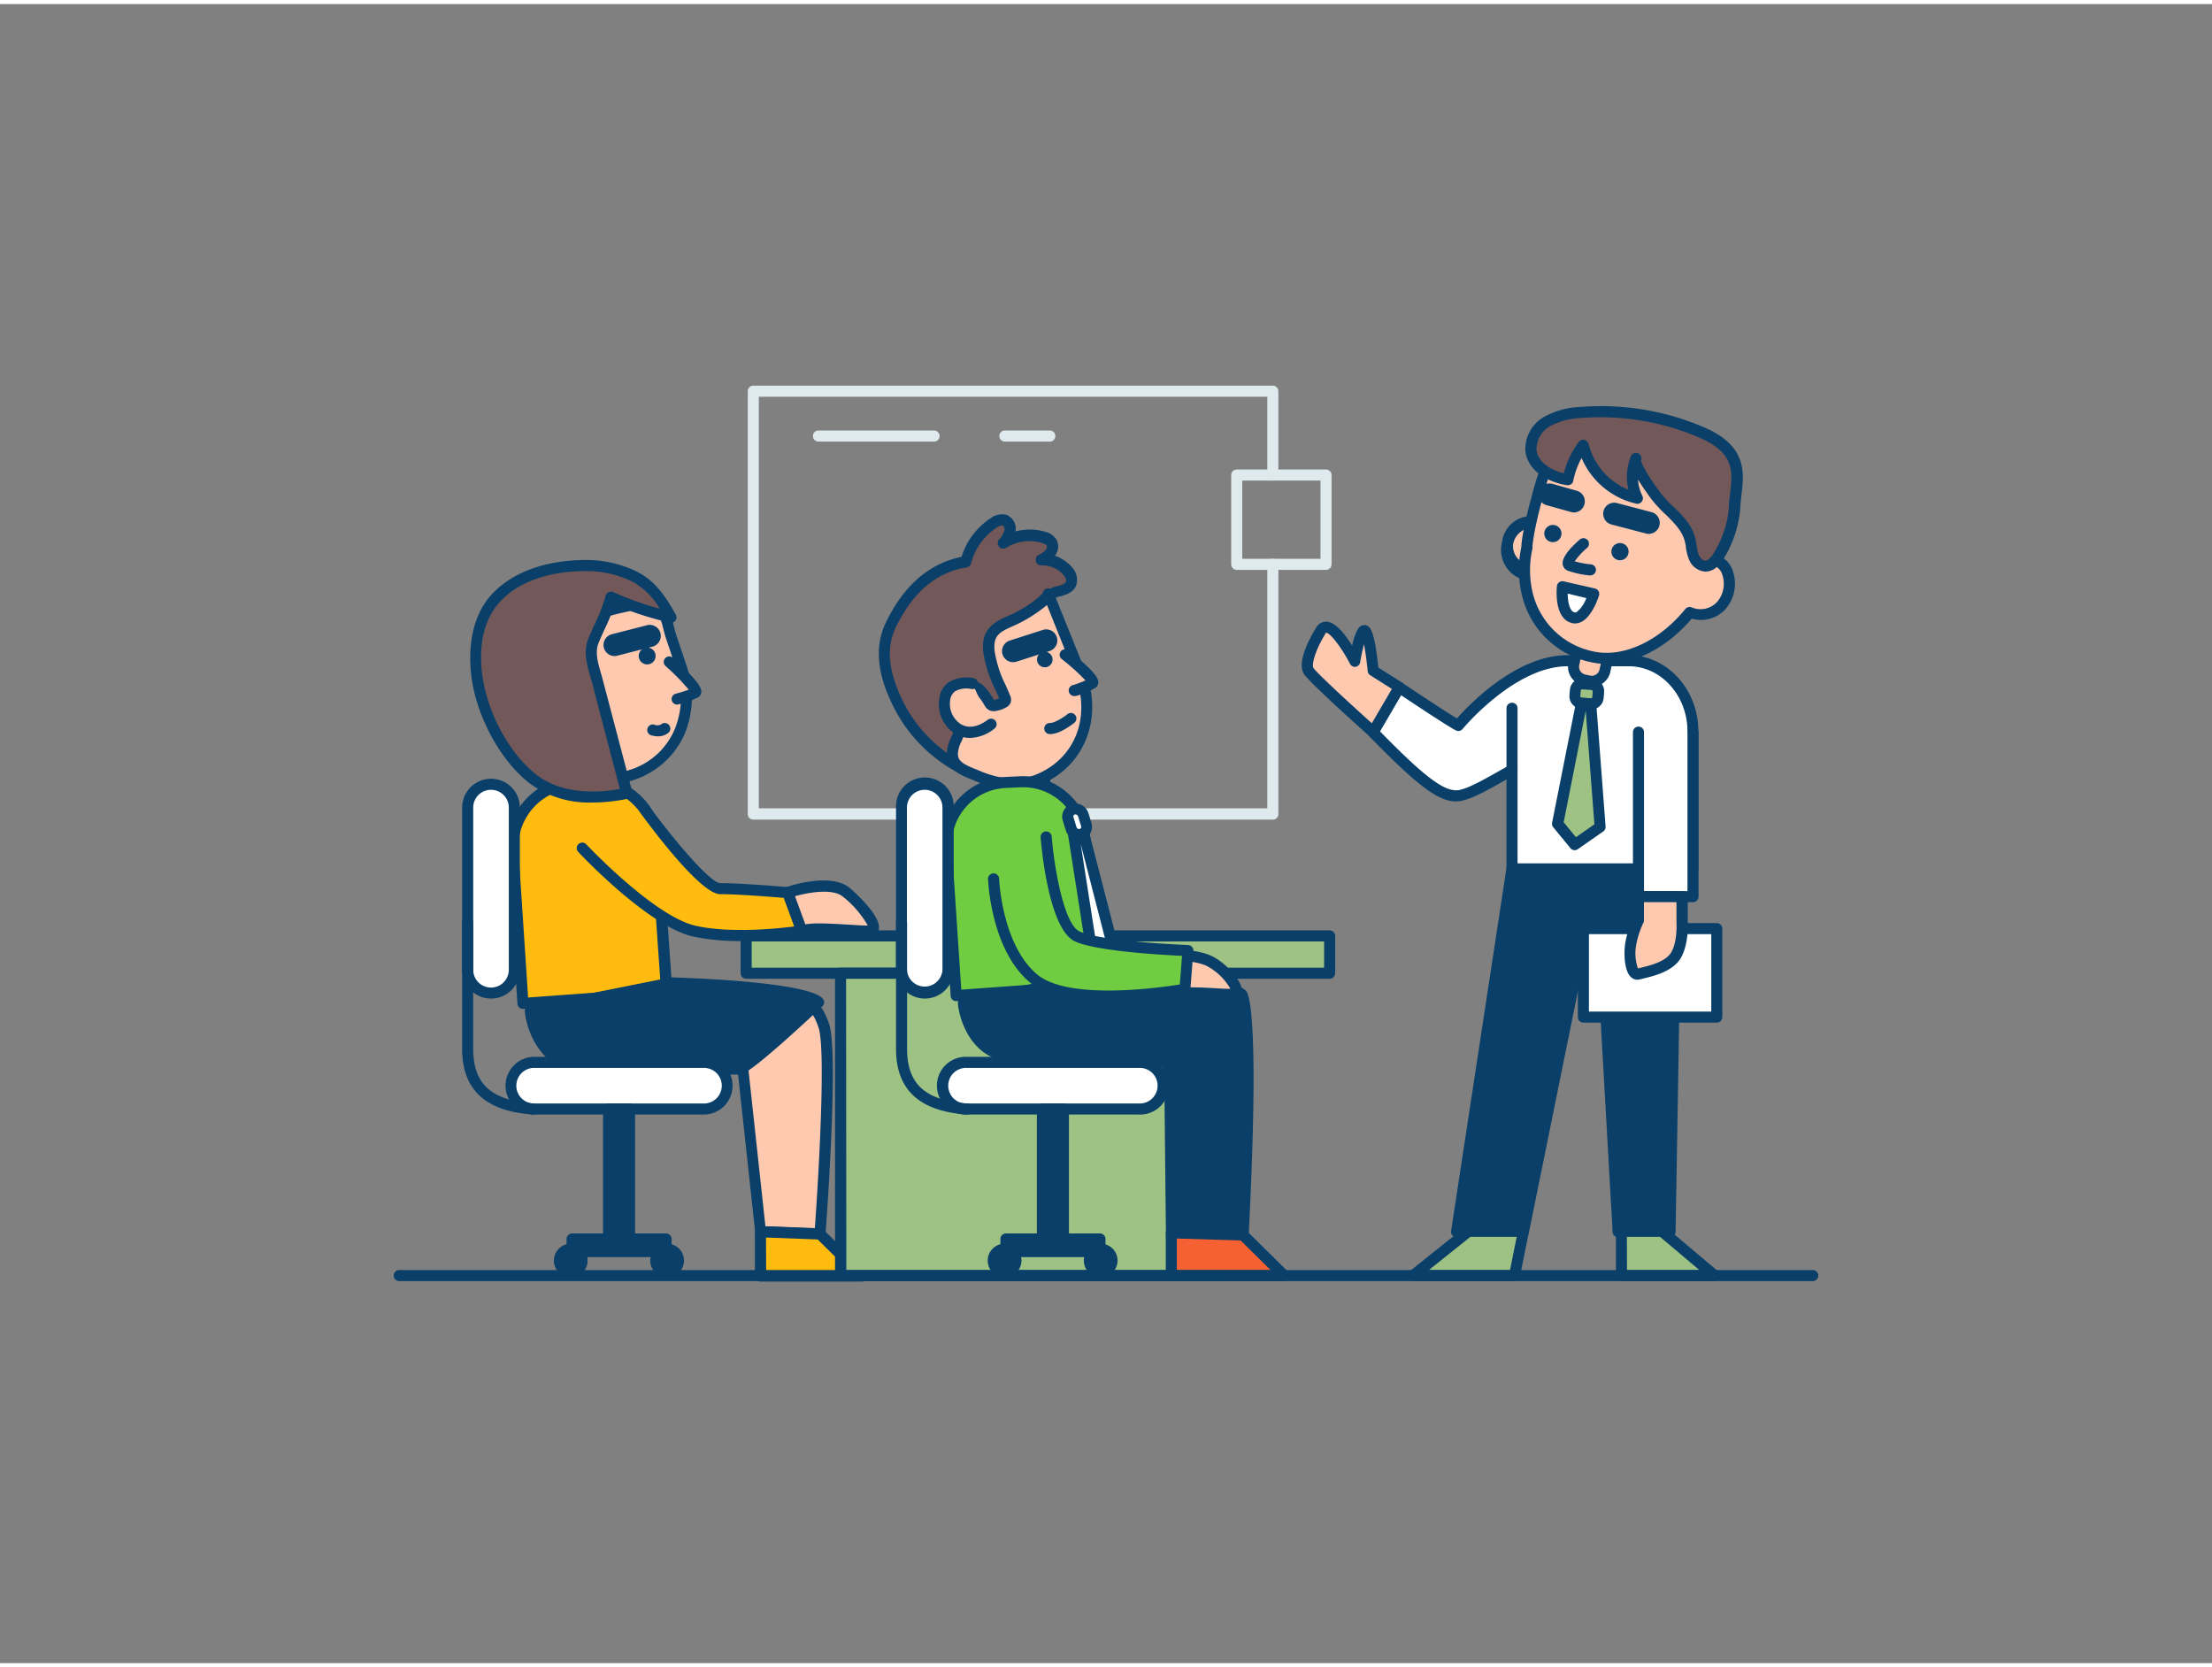 <svg xmlns="http://www.w3.org/2000/svg" viewBox="0 0 400 300" width="406" height="306" class="illustration styles_illustrationTablet__1DWOa"><rect x="0" y="0" width="400" height="300" fill="#808080" stroke="none"/><g id="_578_team_meeting_outline" data-name="#578_team_meeting_outline"><path d="M230.17,147.47H136.22a1,1,0,0,1-1-1V70a1,1,0,0,1,1-1h93.95a1,1,0,0,1,1,1V85.16a1,1,0,0,1-2,0V71H137.22v74.43h91.95V101.31a1,1,0,0,1,2,0v45.16A1,1,0,0,1,230.17,147.47Z" fill="#dfeaef"></path><path d="M145.05,180.7s2.2-1.11,3.93,4.09-.7,37.57-.7,37.57l-10.77-.4-3.75-34.65Z" fill="#ffc9b0"></path><path d="M148.28,223.36h0l-10.77-.4a1,1,0,0,1-.95-.9l-3.76-34.64a1,1,0,0,1,.49-1l11.29-6.62.06,0a2.52,2.52,0,0,1,2,0c1.34.56,2.45,2.13,3.3,4.66,1.77,5.33-.56,36.64-.66,38A1,1,0,0,1,148.28,223.36ZM138.41,221l8.94.34c.7-9.6,2-32.26.68-36.23-.82-2.47-1.67-3.19-2.1-3.41a.77.77,0,0,0-.45-.09l-10.66,6.25Z" fill="#093f68"></path><path d="M104.87,137.82h6.2a0,0,0,0,1,0,0v3.89a2.73,2.73,0,0,1-2.73,2.73h-.74a2.73,2.73,0,0,1-2.73-2.73v-3.89A0,0,0,0,1,104.87,137.82Z" transform="translate(9.53 -6.8) rotate(3.78)" fill="#ffc9b0"></path><path d="M108.3,145.46h-.24l-.74,0a3.75,3.75,0,0,1-3.48-4l.26-3.89a1,1,0,0,1,.34-.68,1,1,0,0,1,.72-.25l6.19.41a1,1,0,0,1,.68.34,1,1,0,0,1,.25.72L112,142A3.73,3.73,0,0,1,108.3,145.46Zm-.11-2a1.71,1.71,0,0,0,1.84-1.61l.19-2.89-4.19-.28-.19,2.89a1.73,1.73,0,0,0,1.61,1.84Z" fill="#093f68"></path><path d="M114.2,139.41c-3.73,1.25-7.8.34-11.22-1.38-1.78-.9-4.51-1.8-4.5-4.16a6.08,6.08,0,0,1,.9-2.87,21.69,21.69,0,0,0,2.66-6.61c.44-2.88-1-5.66-.12-8.59,1.48-5,8.14-6.26,12.52-7.19a9.31,9.31,0,0,1,3.27-.3c2.8.43,2.89,3.7,3.63,5.92l1.86,5.54C126,128,122.59,136.6,114.2,139.41Z" fill="#ffc9b0"></path><path d="M110.53,141a17.85,17.85,0,0,1-8-2.06l-.76-.36c-1.81-.86-4.3-2-4.29-4.69a7,7,0,0,1,1-3.35,20.93,20.93,0,0,0,2.55-6.29,12.1,12.1,0,0,0-.16-3.53,11.69,11.69,0,0,1,.07-5.19c1.6-5.4,8.38-6.84,12.86-7.79l.41-.09a9.87,9.87,0,0,1,3.64-.3c2.86.44,3.53,3.16,4,5.15.12.5.24,1,.39,1.43l1.85,5.54A17.48,17.48,0,0,1,123.8,132a15.23,15.23,0,0,1-9.28,8.33h0A12.53,12.53,0,0,1,110.53,141Zm6.4-31.72a11.38,11.38,0,0,0-2.28.32l-.41.09c-4.26.91-10.1,2.15-11.37,6.41a10.24,10.24,0,0,0,0,4.34,14.1,14.1,0,0,1,.16,4.12,22.55,22.55,0,0,1-2.78,6.94,5.4,5.4,0,0,0-.77,2.39c0,1.3,1.3,2,3.14,2.88l.81.39c3.71,1.87,7.42,2.34,10.45,1.32h0a13,13,0,0,0,8.08-7.23,15.49,15.49,0,0,0,.29-11.14l-1.86-5.54c-.16-.5-.3-1-.44-1.59-.52-2.13-1-3.44-2.39-3.66A4.44,4.44,0,0,0,116.93,109.26Z" fill="#093f68"></path><path d="M121,118.93s5.62,5,4.75,5.57a16.43,16.43,0,0,1-3.28,1.17" fill="#ffc9b0"></path><path d="M122.48,126.67a1,1,0,0,1-1-.76,1,1,0,0,1,.72-1.21c.63-.16,1.63-.46,2.34-.73a38.9,38.9,0,0,0-4.22-4.3,1,1,0,0,1,1.33-1.49c5.29,4.73,5.2,5.83,5.17,6.24a1.17,1.17,0,0,1-.55.92,16.09,16.09,0,0,1-3.58,1.29A.67.67,0,0,1,122.48,126.67Zm2.39-2.22h0Z" fill="#093f68"></path><path d="M103.07,120.75s-4.5-1.31-5.38,2.61,2.88,8.82,8.38,5.18" fill="#ffc9b0"></path><path d="M102.34,130.81a5.31,5.31,0,0,1-3.08-.95,6.55,6.55,0,0,1-2.54-6.72,4.29,4.29,0,0,1,2-2.93,6.52,6.52,0,0,1,4.62-.42,1,1,0,0,1-.56,1.92h0a4.55,4.55,0,0,0-3.05.22,2.38,2.38,0,0,0-1.07,1.65,4.57,4.57,0,0,0,1.72,4.63c1.38.95,3.2.77,5.13-.5a1,1,0,0,1,1.1,1.67A7.86,7.86,0,0,1,102.34,130.81Z" fill="#093f68"></path><path d="M111.11,117.89a2,2,0,0,1-.5-3.93l6.31-1.62a2,2,0,1,1,1,3.87l-6.31,1.62A1.75,1.75,0,0,1,111.11,117.89Z" fill="#093f68"></path><circle cx="117.03" cy="117.88" r="1.53" fill="#093f68"></circle><path d="M120.23,131a2.24,2.24,0,0,1-2.22.28" fill="#ffc9b0"></path><path d="M118.94,132.41a4.13,4.13,0,0,1-1.22-.2,1,1,0,0,1,.59-1.91,1.36,1.36,0,0,0,1.25-.06,1,1,0,0,1,1.39.09,1,1,0,0,1,0,1.36A2.87,2.87,0,0,1,118.94,132.41Z" fill="#093f68"></path><path d="M120.57,178.79l-26,1.91L92.74,153a11.61,11.61,0,0,1,11-12.15l2.77-.13a11.6,11.6,0,0,1,12.15,11Z" fill="#ffbc0e"></path><path d="M94.57,181.7a1,1,0,0,1-.66-.25,1,1,0,0,1-.34-.69L91.74,153a12.58,12.58,0,0,1,12-13.21l2.77-.14a12.62,12.62,0,0,1,13.2,12l1.89,27.08a1,1,0,0,1-.92,1.06l-26,1.9Zm12.53-40h-.52l-2.77.13a10.6,10.6,0,0,0-10.07,11.1l1.76,26.71,24-1.75-1.83-26.1A10.62,10.62,0,0,0,107.1,141.67Z" fill="#093f68"></path><path d="M95.89,182.1s1,9.09,8.43,9.88c6,.64,23.12.62,29.45.59,1.35,0,14.26-12.08,14.26-12.08-2.36-2.76-26.57-3.5-26.57-3.5Z" fill="#093f68"></path><path d="M128.82,193.58c-8,0-19.75-.09-24.61-.61-6.55-.69-8.95-7.34-9.31-10.76a1,1,0,0,1,.8-1.09L121.26,176l.23,0c5.78.18,24.84,1,27.3,3.85a1,1,0,0,1-.08,1.38c-13.19,12.34-14.5,12.35-14.93,12.35ZM97,182.89c.44,2.18,2.06,7.53,7.39,8.1,5.89.62,22.31.61,29.23.58,1.2-.53,7.21-5.78,12.76-10.94-3.32-1.28-14.54-2.31-24.87-2.63Z" fill="#093f68"></path><polygon points="137.51 221.96 137.51 229.96 155.97 229.96 148.28 222.36 137.51 221.96" fill="#ffbc0e"></polygon><path d="M156,231H137.51a1,1,0,0,1-1-1v-8a1,1,0,0,1,.31-.72,1,1,0,0,1,.73-.28l10.77.41a1,1,0,0,1,.66.28l7.69,7.59A1,1,0,0,1,156,231Zm-17.46-2h15l-5.68-5.61-9.34-.35Z" fill="#093f68"></path><path d="M116,144.83s11,15.16,14.27,15.13,12.21.72,12.21.72l2.55,6.93s-11.68,1.84-19.54,0-20.18-15-20.18-15" fill="#ffbc0e"></path><path d="M134.06,169.43a40.43,40.43,0,0,1-8.82-.84c-8.06-1.89-20.17-14.74-20.68-15.28a1,1,0,0,1,1.46-1.37c.12.13,12.2,12.95,19.68,14.7,6.12,1.43,14.78.55,17.94.15l-1.9-5.17c-2.08-.17-8.75-.7-11.48-.66h0c-3.56,0-12.43-11.89-15.07-15.54a1,1,0,0,1,1.63-1.17c5.11,7.08,11.7,14.71,13.43,14.71h.26c3.48,0,11.7.69,12.06.72a1,1,0,0,1,.85.66l2.55,6.93a1,1,0,0,1-.08.85,1,1,0,0,1-.71.48A79.55,79.55,0,0,1,134.06,169.43Z" fill="#093f68"></path><path d="M105.27,101.53c-5.63.13-11.69,1.63-15.63,5.91-4.16,4.52-4.22,11.89-2.7,17.54,1.48,5.5,4.83,11.5,9.34,15.07s11.24,3.9,17,2.65L108,122.54c-.65-2.45-1.71-5-.77-7.36,1.09-2.69,2.47-5.08,3.19-7.94a59.69,59.69,0,0,0,10.88,3.64c-1.77-3.13-3.5-5.86-6.79-7.46A20.14,20.14,0,0,0,105.27,101.53Z" fill="#725858"></path><path d="M107.12,144.38a18.17,18.17,0,0,1-11.46-3.55c-4.3-3.4-8-9.38-9.69-15.58-1.54-5.73-1.58-13.59,2.94-18.49s11.4-6.12,16.34-6.23a21.07,21.07,0,0,1,9.72,2c3.54,1.72,5.37,4.58,7.23,7.87a1,1,0,0,1-.06,1.09,1,1,0,0,1-1,.37,60.54,60.54,0,0,1-10-3.23,37.46,37.46,0,0,1-1.79,4.38c-.38.84-.77,1.68-1.12,2.55-.66,1.64-.12,3.51.45,5.48.12.42.24.84.35,1.26l5.3,20.15a1,1,0,0,1-.11.78,1,1,0,0,1-.64.45A31,31,0,0,1,107.12,144.38Zm-1.83-41.85c-4.55.1-10.83,1.15-14.91,5.59s-3.88,11.4-2.48,16.6c1.57,5.82,5,11.39,9,14.55,4.71,3.73,11.18,3.38,15.19,2.65l-5-19.13c-.11-.4-.22-.8-.34-1.2-.61-2.11-1.3-4.51-.38-6.79.36-.9.76-1.77,1.15-2.63a29.5,29.5,0,0,0,2-5.17,1,1,0,0,1,1.37-.67,59.55,59.55,0,0,0,8.4,3,12.55,12.55,0,0,0-5.15-5,19,19,0,0,0-8.81-1.79Zm0-1h0Z" fill="#093f68"></path><rect x="134.93" y="168.5" width="105.51" height="6.75" transform="translate(375.38 343.74) rotate(-180)" fill="#9EC184"></rect><path d="M240.44,176.25H134.93a1,1,0,0,1-1-1V168.5a1,1,0,0,1,1-1H240.44a1,1,0,0,1,1,1v6.75A1,1,0,0,1,240.44,176.25Zm-104.51-2H239.44V169.5H135.93Z" fill="#093f68"></path><rect x="152.04" y="175.25" width="69.61" height="54.67" transform="translate(373.69 405.17) rotate(-180)" fill="#9EC184"></rect><path d="M221.65,230.92H152a1,1,0,0,1-1-1V175.25a1,1,0,0,1,1-1h69.61a1,1,0,0,1,1,1v54.67A1,1,0,0,1,221.65,230.92Zm-68.61-2h67.61V176.25H153Z" fill="#093f68"></path><path d="M182.86,137.86h6a0,0,0,0,1,0,0v3.76a2.64,2.64,0,0,1-2.64,2.64h-.72a2.64,2.64,0,0,1-2.64-2.64v-3.76a0,0,0,0,1,0,0Z" transform="matrix(1, 0.07, -0.07, 1, 9.69, -11.93)" fill="#ffc9b0"></path><path d="M186.18,145.29h-.25l-.71-.05a3.63,3.63,0,0,1-3.39-3.87l.25-3.75a1,1,0,0,1,.34-.69,1,1,0,0,1,.72-.24l6,.39a1,1,0,0,1,.93,1.06l-.25,3.76a3.65,3.65,0,0,1-3.62,3.4ZM184,138.74l-.18,2.75a1.62,1.62,0,0,0,.4,1.19,1.57,1.57,0,0,0,1.12.55l.71.05h0a1.57,1.57,0,0,0,1.18-.4,1.64,1.64,0,0,0,.56-1.12L188,139Z" fill="#093f68"></path><path d="M190,107.06a2.74,2.74,0,0,1,1.37-.79c.93-.26,2-.52,2.41-1.4a2.39,2.39,0,0,0-.66-2.38,6,6,0,0,0-4.73-2,5.26,5.26,0,0,0,1.59-1.16,1.78,1.78,0,0,0,.32-1.86,2.3,2.3,0,0,0-1.45-1,8.88,8.88,0,0,0-7.31,1,5.24,5.24,0,0,0,1.15-2.12,1.78,1.78,0,0,0-.95-2,2.38,2.38,0,0,0-2,.5,12,12,0,0,0-5,7c-6.57,1.07-10.75,5.65-13.53,11.34-2.5,5.14-.71,10.59,1.81,15.36a26.65,26.65,0,0,0,10.44,10.34s9.64-2,12.58-9.37a51.44,51.44,0,0,0,2.76-12.64q.36-2.86.58-5.75C189.4,108.9,189.31,107.81,190,107.06Z" fill="#725858"></path><path d="M173.38,138.92a1,1,0,0,1-.45-.11A27.3,27.3,0,0,1,162.06,128c-2.18-4.11-4.74-10.28-1.83-16.25,3.24-6.66,7.83-10.62,13.64-11.79a13,13,0,0,1,5.28-7,3.43,3.43,0,0,1,2.87-.6,2.74,2.74,0,0,1,1.62,3,9.84,9.84,0,0,1,5.46.09,3.27,3.27,0,0,1,2,1.49,2.69,2.69,0,0,1-.34,2.81,6.83,6.83,0,0,1,3,2,3.29,3.29,0,0,1,.82,3.44c-.55,1.27-1.91,1.65-2.9,1.93l-.15,0a1.76,1.76,0,0,0-.88.47h0a3.35,3.35,0,0,0-.37,1.78c0,.24,0,.49,0,.75-.16,2-.36,4-.59,5.8a52.45,52.45,0,0,1-2.83,12.88c-3.09,7.73-12.88,9.89-13.29,10Zm7.85-44.66a1.93,1.93,0,0,0-1,.41,11,11,0,0,0-4.62,6.45,1,1,0,0,1-.81.74c-5.5.9-9.69,4.44-12.79,10.8-1.91,3.93-1.34,8.52,1.8,14.45a25.77,25.77,0,0,0,9.69,9.75c1.69-.45,9.11-2.71,11.51-8.69a50.23,50.23,0,0,0,2.7-12.38c.22-1.82.42-3.74.58-5.71,0-.24,0-.47,0-.69a4.65,4.65,0,0,1,.84-3h0a3.55,3.55,0,0,1,1.86-1.11l.15,0c.67-.19,1.43-.4,1.61-.8s-.14-.92-.5-1.32a5,5,0,0,0-3.92-1.66,1,1,0,0,1-.54-1.87,4.44,4.44,0,0,0,1.3-.92.83.83,0,0,0,.21-.77c-.06-.12-.26-.31-.85-.49a7.85,7.85,0,0,0-6.49.87,1,1,0,0,1-1.27-.17,1,1,0,0,1-.06-1.29,4.31,4.31,0,0,0,1-1.68c.07-.37-.08-.81-.3-.89Z" fill="#093f68"></path><path d="M187.69,140.26c-3.52,1.42-7.5.79-10.9-.68-1.77-.76-4.45-1.47-4.58-3.75a6,6,0,0,1,.69-2.82,39.27,39.27,0,0,0,2.35-8.06c.82-3.39,2.95.31,3.64,1.41a1.14,1.14,0,0,0,.4.44,1,1,0,0,0,.57,0,4.31,4.31,0,0,0,1.57-.54.79.79,0,0,0,.35-.35.77.77,0,0,0-.08-.53c-1.13-2.76-2.62-5.45-2.92-8.42-.46-4.66,3.12-4.69,6.29-6.63.42-.26,4.75-2.92,4.46-3.69l5.69,14.11C198.37,128.59,195.62,137.06,187.69,140.26Z" fill="#ffc9b0"></path><path d="M183.4,142.05a17.85,17.85,0,0,1-7-1.55l-.75-.31c-1.81-.72-4.28-1.7-4.43-4.3a6.82,6.82,0,0,1,.79-3.3,28.69,28.69,0,0,0,1.87-6.1c.13-.58.26-1.17.41-1.77.31-1.29.89-2,1.73-2.15,1.44-.22,2.57,1.39,3.61,3.07l.12.19v0a3.46,3.46,0,0,0,.93-.29c-.23-.53-.46-1.07-.7-1.6a22.56,22.56,0,0,1-2.19-6.86c-.42-4.23,2.21-5.42,4.53-6.46a20.21,20.21,0,0,0,2.23-1.12,19.12,19.12,0,0,0,4-2.92,1,1,0,0,1,1.93-.29l5.69,14.11c3.46,8.58,0,17.51-8.08,20.76h0A12.43,12.43,0,0,1,183.4,142.05Zm4.29-1.79h0Zm-11.3-15.6a2.74,2.74,0,0,0-.17.53c-.14.59-.27,1.17-.4,1.74a30.33,30.33,0,0,1-2,6.51,5,5,0,0,0-.6,2.33c.07,1.24,1.36,1.84,3.17,2.56l.8.33c3.68,1.59,7.28,1.82,10.14.67h0c7.13-2.88,10.06-10.52,7-18.16l-5-12.5a28.22,28.22,0,0,1-3.65,2.54,21.26,21.26,0,0,1-2.47,1.25c-2.35,1.06-3.64,1.64-3.36,4.44a20.58,20.58,0,0,0,2,6.25q.42.94.81,1.89a1.69,1.69,0,0,1,.1,1.24,1.61,1.61,0,0,1-.79.88,5.43,5.43,0,0,1-1.92.67,2,2,0,0,1-1.15-.13,2.09,2.09,0,0,1-.82-.81l-.12-.2A8.35,8.35,0,0,0,176.39,124.66Zm3.44,1.3Z" fill="#093f68"></path><circle cx="188.93" cy="118.52" r="1.41" fill="#093f68"></circle><path d="M192.62,117.71s5.71,4.51,4.9,5.1a15.56,15.56,0,0,1-3.1,1.31" fill="#ffc9b0"></path><path d="M194.42,125.12a1,1,0,0,1-.3-2,22.94,22.94,0,0,0,2.17-.82,38.68,38.68,0,0,0-4.29-3.86,1,1,0,0,1-.17-1.4,1,1,0,0,1,1.41-.17c5.39,4.27,5.37,5.35,5.36,5.75a1.21,1.21,0,0,1-.49,1,15.53,15.53,0,0,1-3.38,1.46A1.1,1.1,0,0,1,194.42,125.12Zm2.21-2.29h0Z" fill="#093f68"></path><path d="M175.87,122.91s-4.42-1-5,2.83,3.29,8.34,8.38,4.51" fill="#ffc9b0"></path><path d="M175.42,132.7a5.2,5.2,0,0,1-2.71-.75,6.36,6.36,0,0,1-2.86-6.37,4.23,4.23,0,0,1,1.78-3,6.37,6.37,0,0,1,4.46-.68,1,1,0,0,1,.75,1.2,1,1,0,0,1-1.19.75h0a4.34,4.34,0,0,0-2.9.39,2.27,2.27,0,0,0-.93,1.63,4.38,4.38,0,0,0,1.92,4.33c1.37.83,3.1.55,4.87-.78a1,1,0,0,1,1.21,1.6A7.38,7.38,0,0,1,175.42,132.7Z" fill="#093f68"></path><path d="M183.19,119a2,2,0,0,1-.61-3.9l6-1.93a2,2,0,0,1,1.23,3.81l-6,1.93A2.21,2.21,0,0,1,183.19,119Z" fill="#093f68"></path><path d="M193.65,129.16s-2.34,1.9-3.81,1.81" fill="#ffc9b0"></path><path d="M189.93,132h-.15a1,1,0,0,1,.11-2c.75,0,2.31-.92,3.13-1.59a1,1,0,0,1,1.41.15,1,1,0,0,1-.15,1.4C193.85,130.28,191.68,132,189.93,132Z" fill="#093f68"></path><path d="M198,177.46,172.9,179.3l-1.77-26.8a11.21,11.21,0,0,1,10.65-11.74l2.68-.13a11.21,11.21,0,0,1,11.74,10.65Z" fill="#70cc40"></path><path d="M172.9,180.3a1,1,0,0,1-.65-.25,1,1,0,0,1-.34-.69l-1.77-26.79a12.23,12.23,0,0,1,11.59-12.81l2.68-.13a12.22,12.22,0,0,1,12.79,11.6L199,177.39a1,1,0,0,1-.93,1.07L173,180.29ZM185,141.62h-.5l-2.68.13a10.22,10.22,0,0,0-9.7,10.69l1.71,25.78L197,176.54l-1.76-25.19A10.22,10.22,0,0,0,185,141.62Z" fill="#093f68"></path><polygon points="196.1 150.49 201.03 169.6 197.78 173.35 194.15 150.19 196.1 150.49" fill="#fff"></polygon><path d="M197.78,174.35a.86.86,0,0,1-.28,0,1,1,0,0,1-.71-.81l-3.63-23.15a1,1,0,0,1,.28-.86,1,1,0,0,1,.86-.29l1.95.3a1,1,0,0,1,.82.74L202,169.35a1,1,0,0,1-.21.9L198.53,174A1,1,0,0,1,197.78,174.35Zm-2.36-22.5,3,19.22,1.5-1.73Z" fill="#093f68"></path><path d="M195.49,150.13h0a1.41,1.41,0,0,0,.94-1.78l-.54-1.76a1.48,1.48,0,0,0-1.8-1h0a1.4,1.4,0,0,0-.94,1.78l.54,1.76A1.47,1.47,0,0,0,195.49,150.13Z" fill="#fff"></path><path d="M195.11,151.19a2.51,2.51,0,0,1-2.38-1.76l-.54-1.76a2.41,2.41,0,0,1,.18-1.88,2.37,2.37,0,0,1,1.45-1.16,2.5,2.5,0,0,1,3,1.67l.54,1.76a2.43,2.43,0,0,1-.18,1.87,2.4,2.4,0,0,1-1.45,1.16h0A2.14,2.14,0,0,1,195.11,151.19Zm.38-1.06h0Zm-1-3.59h-.12a.41.41,0,0,0-.24.19.44.44,0,0,0,0,.34l.54,1.76a.49.49,0,0,0,.57.33.4.4,0,0,0,.25-.19.42.42,0,0,0,0-.33l-.54-1.77A.5.5,0,0,0,194.49,146.54Z" fill="#093f68"></path><path d="M174.18,180.66s.92,8.78,8.14,9.54c5.84.62,20.64.6,26.76.57a2.43,2.43,0,0,1,2.45,2.31l.31,29.7,12.93-.2s2.08-40.82-.21-43.48-25.67-3.38-25.67-3.38Z" fill="#093f68"></path><path d="M211.84,223.78a1,1,0,0,1-.7-.28,1,1,0,0,1-.3-.71l-.31-29.7a1.43,1.43,0,0,0-1.44-1.32h0c-7.65,0-21.31,0-26.87-.57-6.35-.67-8.69-7.12-9-10.44a1,1,0,0,1,.8-1.08l24.7-4.94.23,0c5.59.17,24,.94,26.4,3.73.6.69,2.4,5.94.45,44.18a1,1,0,0,1-1,1l-12.93.2Zm-2.75-34a3.45,3.45,0,0,1,3.44,3.26l.3,28.74,11-.17c.94-19,1.25-39.92,0-41.87-1.22-1.42-13.81-2.67-24.82-3l-23.65,4.73c.44,2.11,2,7.22,7.11,7.76,5.47.57,19,.6,26.65.56Z" fill="#093f68"></path><polygon points="211.81 222.19 211.81 229.92 232.2 229.92 224.77 222.58 211.81 222.19" fill="#f56132"></polygon><path d="M232.2,230.92H211.81a1,1,0,0,1-1-1v-7.73a1,1,0,0,1,1-1l13,.39a1.05,1.05,0,0,1,.67.29l7.43,7.34a1,1,0,0,1,.22,1.09A1,1,0,0,1,232.2,230.92Zm-19.39-2h16.95l-5.41-5.35-11.54-.35Z" fill="#093f68"></path><path d="M209.37,171.9s5.91-.3,9,1,6.43,5.92,4.78,6.1-5.6-.28-7.08-.19c-.86.06-5.75-.37-5.75-.37Z" fill="#ffc9b0"></path><path d="M222.2,180.06c-.91,0-2-.07-3.09-.13s-2.32-.14-2.92-.1c-.89.06-5.08-.3-5.91-.37a1,1,0,0,1-.9-.85l-1-6.56a1,1,0,0,1,.94-1.15c.25,0,6.17-.29,9.49,1.1,2.87,1.21,6.08,4.94,5.81,6.77a1.42,1.42,0,0,1-1.31,1.24A9.12,9.12,0,0,1,222.2,180.06Zm-5.59-2.24c.71,0,1.64.06,2.62.11,1.13.07,2.38.15,3.26.13a10.59,10.59,0,0,0-4.46-4.22c-2.11-.88-5.69-1-7.5-1l.71,4.66c1.86.16,4.31.34,4.82.3Z" fill="#093f68"></path><rect x="170.65" y="191.37" width="39.5" height="8.43" rx="4.22" fill="#fff"></rect><path d="M205.93,200.8H174.87a5.22,5.22,0,1,1,0-10.43h31.06a5.22,5.22,0,1,1,0,10.43Zm-31.06-8.43a3.22,3.22,0,1,0,0,6.43h31.06a3.22,3.22,0,1,0,0-6.43Z" fill="#093f68"></path><rect x="148.37" y="155.74" width="37.75" height="8.43" rx="4.22" transform="translate(7.29 327.2) rotate(-90)" fill="#fff"></rect><path d="M167.25,179.83a5.22,5.22,0,0,1-5.22-5.21V145.3a5.22,5.22,0,1,1,10.43,0v29.32A5.22,5.22,0,0,1,167.25,179.83Zm0-37.75A3.22,3.22,0,0,0,164,145.3v29.32a3.22,3.22,0,0,0,6.43,0V145.3A3.22,3.22,0,0,0,167.25,142.08Z" fill="#093f68"></path><path d="M189.17,150.54s1.28,16,5.61,18,20,2.58,20,2.58l-.54,7s-20.55,3.77-27.36-1.89-7.26-18-7.26-18" fill="#70cc40"></path><path d="M200.63,180.3c-5.48,0-11.21-.74-14.35-3.35-7.06-5.87-7.59-18.23-7.61-18.76a1,1,0,0,1,1-1,1,1,0,0,1,1,1c0,.12.53,12,6.9,17.29,5.66,4.71,22.06,2.4,25.78,1.8l.4-5.18c-3.63-.16-15.53-.83-19.38-2.62-4.73-2.19-6.06-17.1-6.19-18.79a1,1,0,1,1,2-.16c.48,5.94,2.27,15.85,5,17.14,4.1,1.9,19.5,2.47,19.66,2.48a1,1,0,0,1,.71.33,1,1,0,0,1,.25.74l-.55,7a1,1,0,0,1-.81.91A85.45,85.45,0,0,1,200.63,180.3Z" fill="#093f68"></path><path d="M174.85,200.8h-.07c-8.58-.62-12.75-4.51-12.75-11.9V166.13a1,1,0,0,1,2,0V188.9c0,6.39,3.26,9.35,10.89,9.9a1,1,0,0,1-.07,2Z" fill="#093f68"></path><rect x="188.5" y="199.8" width="3.79" height="24.98" fill="#093f68"></rect><path d="M192.3,225.78h-3.8a1,1,0,0,1-1-1v-25a1,1,0,0,1,1-1h3.8a1,1,0,0,1,1,1v25A1,1,0,0,1,192.3,225.78Zm-2.8-2h1.8v-23h-1.8Z" fill="#093f68"></path><rect x="181.89" y="223.3" width="17.02" height="2.28" fill="#093f68"></rect><path d="M198.91,226.58h-17a1,1,0,0,1-1-1V223.3a1,1,0,0,1,1-1h17a1,1,0,0,1,1,1v2.28A1,1,0,0,1,198.91,226.58Zm-16-2h15v-.28h-15Z" fill="#093f68"></path><circle cx="181.71" cy="227.21" r="2.05" fill="#093f68"></circle><path d="M181.71,230.26a3.05,3.05,0,1,1,3-3A3.06,3.06,0,0,1,181.71,230.26Zm0-4.1a1,1,0,1,0,1,1.05A1,1,0,0,0,181.71,226.16Z" fill="#093f68"></path><circle cx="199.09" cy="227.21" r="2.05" fill="#093f68"></circle><path d="M199.09,230.26a3.05,3.05,0,1,1,3-3A3.06,3.06,0,0,1,199.09,230.26Zm0-4.1a1,1,0,1,0,1,1.05A1,1,0,0,0,199.09,226.16Z" fill="#093f68"></path><rect x="92.2" y="191.37" width="39.5" height="8.43" rx="4.22" fill="#fff"></rect><path d="M127.48,200.8H96.41a5.22,5.22,0,0,1,0-10.43h31.07a5.22,5.22,0,0,1,0,10.43Zm-31.07-8.43a3.22,3.22,0,0,0,0,6.43h31.07a3.22,3.22,0,0,0,0-6.43Z" fill="#093f68"></path><rect x="69.91" y="155.74" width="37.75" height="8.43" rx="4.22" transform="translate(-71.17 248.75) rotate(-90)" fill="#fff"></rect><path d="M88.79,179.83a5.22,5.22,0,0,1-5.22-5.21V145.3a5.22,5.22,0,1,1,10.44,0v29.32A5.22,5.22,0,0,1,88.79,179.83Zm0-37.75a3.22,3.22,0,0,0-3.22,3.22v29.32a3.22,3.22,0,0,0,6.44,0V145.3A3.22,3.22,0,0,0,88.79,142.08Z" fill="#093f68"></path><path d="M96.4,200.8h-.08c-8.58-.62-12.75-4.51-12.75-11.9V166.13a1,1,0,0,1,2,0V188.9c0,6.39,3.26,9.35,10.9,9.9a1,1,0,0,1-.07,2Z" fill="#093f68"></path><rect x="110.05" y="199.8" width="3.79" height="24.98" fill="#093f68"></rect><path d="M113.84,225.78h-3.79a1,1,0,0,1-1-1v-25a1,1,0,0,1,1-1h3.79a1,1,0,0,1,1,1v25A1,1,0,0,1,113.84,225.78Zm-2.79-2h1.79v-23h-1.79Z" fill="#093f68"></path><rect x="103.44" y="223.3" width="17.02" height="2.28" fill="#093f68"></rect><path d="M120.45,226.58h-17a1,1,0,0,1-1-1V223.3a1,1,0,0,1,1-1h17a1,1,0,0,1,1,1v2.28A1,1,0,0,1,120.45,226.58Zm-16-2h15v-.28h-15Z" fill="#093f68"></path><circle cx="103.26" cy="227.21" r="2.05" fill="#093f68"></circle><path d="M103.26,230.26a3.05,3.05,0,1,1,3-3A3.06,3.06,0,0,1,103.26,230.26Zm0-4.1a1,1,0,1,0,1,1.05A1.06,1.06,0,0,0,103.26,226.16Z" fill="#093f68"></path><circle cx="120.63" cy="227.21" r="2.05" fill="#093f68"></circle><path d="M120.63,230.26a3.05,3.05,0,1,1,3.06-3A3.06,3.06,0,0,1,120.63,230.26Zm0-4.1a1.05,1.05,0,1,0,1.06,1.05A1,1,0,0,0,120.63,226.16Z" fill="#093f68"></path><path d="M142.46,160.68s7.61-2.63,10.67,0,6.44,6.82,4.07,6.93-10.3-.88-12.19,0Z" fill="#ffc9b0"></path><path d="M156.76,168.62c-.86,0-2.09-.07-3.47-.16-2.56-.16-6.84-.42-7.86.06a1,1,0,0,1-.8,0,1,1,0,0,1-.56-.58L141.52,161a1,1,0,0,1,0-.78,1,1,0,0,1,.58-.51c.83-.29,8.25-2.74,11.64.18.61.53,5.94,5.22,5.12,7.59a1.67,1.67,0,0,1-1.65,1.1Zm-8.59-2.38c1.45,0,3.22.1,5.24.22,1.4.09,2.72.18,3.51.16a18.08,18.08,0,0,0-4.45-5.18c-1.85-1.6-6.28-.8-8.71-.12l1.87,5.09A15.13,15.13,0,0,1,148.17,166.24Z" fill="#093f68"></path><polygon points="275.49 221.96 263.41 221.96 273.42 156.38 287.51 162.85 275.49 221.96" fill="#093f68"></polygon><path d="M275.49,223H263.41a1,1,0,0,1-1-1.16l10-65.57a1,1,0,0,1,.51-.73,1,1,0,0,1,.89,0l14.09,6.47a1,1,0,0,1,.56,1.11l-12,59.1A1,1,0,0,1,275.49,223Zm-10.92-2h10.1l11.7-57.54-12.16-5.58Z" fill="#093f68"></path><polygon points="302.02 221.96 292.63 221.96 289.32 163.66 303.02 162.85 302.02 221.96" fill="#093f68"></polygon><path d="M302,223h-9.39a1,1,0,0,1-1-1l-3.3-58.3a1,1,0,0,1,.94-1.05l13.69-.81a1,1,0,0,1,.75.27,1,1,0,0,1,.31.74L303,222A1,1,0,0,1,302,223Zm-8.44-2H301l1-57.05-11.62.68Z" fill="#093f68"></path><polygon points="303.02 173.78 275.95 173.78 273.42 156.38 301.78 156.47 303.02 173.78" fill="#093f68"></polygon><path d="M303,174.78H276a1,1,0,0,1-1-.86l-2.52-17.39a1,1,0,0,1,.23-.8,1,1,0,0,1,.75-.35h0l28.35.09a1,1,0,0,1,1,.93L304,173.71a1,1,0,0,1-.27.75A1,1,0,0,1,303,174.78Zm-26.21-2H302l-1.1-15.31-26.27-.08Z" fill="#093f68"></path><polygon points="275.49 221.96 273.88 229.92 255.53 229.92 265.54 221.96 275.49 221.96" fill="#9EC184"></polygon><path d="M273.88,230.92H255.53a1,1,0,0,1-.62-1.78l10-8a1,1,0,0,1,.62-.21h9.95a1,1,0,0,1,.78.36,1,1,0,0,1,.2.83l-1.61,8A1,1,0,0,1,273.88,230.92Zm-15.49-2h14.67l1.21-6h-8.38Z" fill="#093f68"></path><polygon points="293.21 221.96 293.21 229.92 310.05 229.92 300.55 221.96 293.21 221.96" fill="#9EC184"></polygon><path d="M310.05,230.92H293.21a1,1,0,0,1-1-1v-8a1,1,0,0,1,1-1h7.34a1,1,0,0,1,.65.23l9.49,8a1,1,0,0,1,.3,1.11A1,1,0,0,1,310.05,230.92Zm-15.84-2H307.3l-7.11-6h-6Z" fill="#093f68"></path><path d="M253,123.55s9,6,10.69,6.89c0,0,9.6-11.7,19.72-11.7h11.09c6.42,0,11.62,5.74,11.62,12.81v24.83H273.42V138.49c-4.54,2.58-7.11,4.09-9.19,4.57-2.93.68-6.39-1.59-15.94-11.41Z" fill="#fff"></path><path d="M306.15,157.38H273.42a1,1,0,0,1-1-1V140.21c-3.68,2.09-6,3.37-8,3.83-3.49.8-7.27-1.82-16.87-11.7a1,1,0,0,1-.15-1.2l4.73-8.1a1.09,1.09,0,0,1,.64-.47,1,1,0,0,1,.78.15c2.21,1.48,7.74,5.15,9.91,6.45,2.23-2.52,10.76-11.43,19.95-11.43h11.09c7,0,12.62,6.2,12.62,13.81v24.83A1,1,0,0,1,306.15,157.38Zm-31.73-2h30.73V131.55c0-6.51-4.76-11.81-10.62-11.81H283.44c-9.52,0-18.86,11.22-18.95,11.34a1,1,0,0,1-1.22.26c-1.41-.71-7.58-4.81-9.92-6.37l-3.81,6.53c8.39,8.59,11.94,11.17,14.46,10.59,1.81-.42,4.19-1.77,8.13-4l.8-.46a1,1,0,0,1,1,0,1,1,0,0,1,.49.87Z" fill="#093f68"></path><path d="M287.07,116.62h.87a2.44,2.44,0,0,1,2.44,2.44v3.31a0,0,0,0,1,0,0h-5.76a0,0,0,0,1,0,0v-3.31a2.44,2.44,0,0,1,2.44-2.44Z" transform="translate(543.28 297.02) rotate(-167.81)" fill="#ffc9b0"></path><path d="M287.84,123.46a3.63,3.63,0,0,1-.73-.08l-.85-.19h0a3.44,3.44,0,0,1-2.64-4.09l.7-3.24a1,1,0,0,1,1.19-.76l5.62,1.21a1,1,0,0,1,.77,1.19l-.7,3.24a3.44,3.44,0,0,1-3.36,2.72Zm-1.16-2.22.85.18a1.4,1.4,0,0,0,1.09-.19,1.47,1.47,0,0,0,.63-.91l.48-2.26-3.67-.8-.48,2.26a1.44,1.44,0,0,0,1.1,1.72Z" fill="#093f68"></path><ellipse cx="276.81" cy="98.43" rx="4.82" ry="4.31" transform="translate(122.13 348.2) rotate(-77.81)" fill="#ffc9b0"></ellipse><path d="M276.61,104.23a5.15,5.15,0,0,1-1-.11,5.6,5.6,0,0,1-4-6.81h0A5.34,5.34,0,1,1,282,99.55,5.73,5.73,0,0,1,276.61,104.23Zm-3-6.5a3.35,3.35,0,1,0,4-3,3.59,3.59,0,0,0-4,3Z" fill="#093f68"></path><path d="M305.55,110c-4.45,5.47-11.34,9.37-17.56,8a15.13,15.13,0,0,1-11.83-11.51,18.58,18.58,0,0,1,0-8.3s-.08-2,1.94-9.5,3.16-11.32,18.11-10.52c11.54.62,16.74,7.1,16,11.86-.44,2.78-1.12,6.8-2.09,10.44a3.52,3.52,0,0,1,2.34,2.42C313.7,106.67,310.9,111.76,305.55,110Z" fill="#ffc9b0"></path><path d="M290.5,119.31a13,13,0,0,1-2.72-.29,16.15,16.15,0,0,1-12.59-12.26,19.65,19.65,0,0,1-.07-8.64c0-.61.19-3.06,2-9.65,2.22-8.18,3.95-12.06,19.12-11.26,8.85.48,13.08,4.13,14.81,6.27a8.69,8.69,0,0,1,2.13,6.74c-.4,2.56-1,6.25-1.9,9.72a4.66,4.66,0,0,1,2.1,2.67,7,7,0,0,1-1.54,7,6.06,6.06,0,0,1-5.92,1.52C301.5,116.31,295.75,119.31,290.5,119.31Zm1.94-40.21c-10.73,0-11.63,3.33-13.41,9.9-1.92,7.06-1.91,9.18-1.91,9.2a1.94,1.94,0,0,1,0,.24,17.61,17.61,0,0,0,0,7.85,14.21,14.21,0,0,0,11.07,10.78c5.33,1.15,11.84-1.86,16.57-7.68a1,1,0,0,1,1.09-.32,4.1,4.1,0,0,0,4.53-.83,5,5,0,0,0,1.08-5,2.54,2.54,0,0,0-1.68-1.78,1,1,0,0,1-.68-1.22,103.48,103.48,0,0,0,2.07-10.34,6.73,6.73,0,0,0-1.7-5.17c-2.59-3.2-7.46-5.21-13.37-5.53C294.77,79.14,293.55,79.1,292.44,79.1Z" fill="#093f68"></path><circle cx="292.96" cy="99.02" r="1.56" transform="translate(134.3 364.46) rotate(-77.81)" fill="#093f68"></circle><circle cx="280.81" cy="95.74" r="1.56" fill="#093f68"></circle><path d="M287.53,103.31h-.1a16.14,16.14,0,0,1-3.91-.85,1.47,1.47,0,0,1-.93-1.12c-.22-1.33,1.55-3.19,3.08-4.51A1,1,0,1,1,287,98.33a13.74,13.74,0,0,0-2.25,2.43,16,16,0,0,0,2.89.55,1,1,0,0,1-.09,2Z" fill="#093f68"></path><path d="M288.2,106.67l-5.67-1.29s-.49,4.75,1.79,5.55S288.2,106.67,288.2,106.67Z" fill="#fff"></path><path d="M284.81,112a2.37,2.37,0,0,1-.82-.15c-2.94-1-2.51-6-2.45-6.6a1,1,0,0,1,1.21-.87l5.67,1.3a1,1,0,0,1,.73,1.27c-.12.39-1.24,3.79-3.18,4.76A2.59,2.59,0,0,1,284.81,112Zm-1.32-5.4c0,1.35.3,3.06,1.16,3.37a.54.54,0,0,0,.42,0,5.66,5.66,0,0,0,1.79-2.56Z" fill="#093f68"></path><line x1="273.42" y1="138.49" x2="273.42" y2="127.33" fill="#9EC184"></line><path d="M273.42,139.49a1,1,0,0,1-1-1V127.33a1,1,0,1,1,2,0v11.16A1,1,0,0,1,273.42,139.49Z" fill="#093f68"></path><path d="M295.83,82.11a8.92,8.92,0,0,0,.26,7.26,13.23,13.23,0,0,1-9.82-9.59A15.74,15.74,0,0,0,283.51,86c-3-.46-6.37-2.28-6.68-5.33a5.77,5.77,0,0,1,3-5.24,13.74,13.74,0,0,1,6.09-1.61,46.24,46.24,0,0,1,21.28,3.37c2.51,1.05,5.1,2.48,6.27,4.94,1.35,2.86.34,6,.24,8.94a19.46,19.46,0,0,1-2.79,8.53c-.56,1-1.42,2-2.55,2a2.54,2.54,0,0,1-2.06-1.72,15.29,15.29,0,0,1-.6-2.78c-.78-3.62-4.23-5.38-6.31-8.26C298.63,87.83,295.3,83.41,295.83,82.11Z" fill="#725858"></path><path d="M308.4,102.62h-.09a3.48,3.48,0,0,1-2.95-2.35,9.5,9.5,0,0,1-.5-2.06c0-.29-.09-.59-.15-.88-.44-2-1.92-3.47-3.48-5a23,23,0,0,1-2.66-2.89l-.17-.23c-.91-1.25-1.64-2.32-2.2-3.23a7.75,7.75,0,0,0,.79,2.94,1,1,0,0,1-1.11,1.42A14.21,14.21,0,0,1,286,82.08a14.22,14.22,0,0,0-1.5,4.13,1,1,0,0,1-1.13.79c-3.48-.51-7.16-2.64-7.53-6.21a6.7,6.7,0,0,1,3.46-6.19,14.7,14.7,0,0,1,6.54-1.76,47.25,47.25,0,0,1,21.73,3.45c2.44,1,5.42,2.55,6.79,5.43,1.1,2.32.83,4.69.56,7-.1.84-.19,1.63-.22,2.42a20.58,20.58,0,0,1-2.92,9C310.6,102.17,309.31,102.62,308.4,102.62ZM296.77,82.45c0,.27.21,1.43,3.25,5.59l.17.23a19.9,19.9,0,0,0,2.43,2.64c1.71,1.65,3.48,3.37,4,6,.07.32.13.65.18,1a7.65,7.65,0,0,0,.37,1.63c.21.52.66,1.08,1.17,1.1h0c.68,0,1.31-.93,1.63-1.49a18.35,18.35,0,0,0,2.66-8.08c0-.87.13-1.74.23-2.58.25-2.1.48-4.09-.38-5.89-1.07-2.27-3.63-3.57-5.74-4.44A45.22,45.22,0,0,0,286,74.84a12.93,12.93,0,0,0-5.65,1.46,4.81,4.81,0,0,0-2.5,4.29c.22,2.21,2.56,3.68,4.92,4.26a16.8,16.8,0,0,1,2.72-5.67,1,1,0,0,1,1.77.36,12.2,12.2,0,0,0,7.23,8.29,10,10,0,0,1,.44-6.1h0a1,1,0,0,1,1.86.72Zm0,0Z" fill="#093f68"></path><rect x="284.84" y="122.95" width="4.18" height="3.53" rx="1.26" transform="translate(563.31 271.36) rotate(-175.54)" fill="#9EC184"></rect><path d="M287.73,127.55h-.18l-1.66-.13h0a2.27,2.27,0,0,1-2.08-2.42l.08-1a2.28,2.28,0,0,1,2.43-2.08L288,122a2.28,2.28,0,0,1,2.08,2.43l-.08,1A2.26,2.26,0,0,1,287.73,127.55ZM286,125.42l1.67.12a.23.23,0,0,0,.19-.06.23.23,0,0,0,.08-.17l.08-1a.23.23,0,0,0-.06-.18.2.2,0,0,0-.17-.09l-1.67-.13a.26.26,0,0,0-.27.23l-.08,1a.26.26,0,0,0,.23.28Z" fill="#093f68"></path><polygon points="287.63 126.54 289.32 148.79 284.76 151.97 281.66 148.19 285.96 126.41 287.63 126.54" fill="#9EC184"></polygon><path d="M284.76,153a1,1,0,0,1-.77-.36l-3.11-3.78a1,1,0,0,1-.21-.83L285,126.22a1,1,0,0,1,1.06-.8l1.67.12a1,1,0,0,1,.92.93l1.69,22.24a1,1,0,0,1-.42.9l-4.57,3.18A1,1,0,0,1,284.76,153Zm-2-5.05,2.22,2.7,3.34-2.33-1.57-20.54Z" fill="#093f68"></path><path d="M253,123.55l-4.74-3s-.62-6.68-1.47-7.22-1.87,5.56-1.87,5.56-4.25-8.59-6.13-5.56-2.89,6-2.21,7.22,11.68,11.1,11.68,11.1Z" fill="#ffc9b0"></path><path d="M248.29,132.65a1,1,0,0,1-.66-.26c-2.61-2.33-11.19-10.06-11.9-11.36-1.2-2.21,1.17-6.49,2.24-8.23a2.09,2.09,0,0,1,1.93-1.12c1.64.08,3.39,2.36,4.6,4.33.75-3.18,1.41-3.47,1.72-3.61a1.16,1.16,0,0,1,1.14.09c.34.21,1.22.78,1.88,7.48l4.32,2.73a1,1,0,0,1,.33,1.35l-4.73,8.1a1,1,0,0,1-.71.49Zm-8.47-19h0s-.05,0-.13.17c-2,3.31-2.5,5.63-2.18,6.22.51.82,6.2,6.09,10.56,10l3.63-6.2-3.92-2.48a1,1,0,0,1-.46-.76c-.16-1.65-.41-3.52-.67-4.86-.25,1-.51,2.18-.69,3.28a1,1,0,0,1-.84.82,1,1,0,0,1-1-.55C242.47,116.13,240.48,113.68,239.82,113.68Zm6.32.36Z" fill="#093f68"></path><polyline points="306.15 131.65 306.15 161.4 296.29 161.4 296.29 131.65" fill="#fff"></polyline><path d="M306.15,162.4h-9.86a1,1,0,0,1-1-1V131.65a1,1,0,0,1,2,0V160.4h7.86V131.65a1,1,0,1,1,2,0V161.4A1,1,0,0,1,306.15,162.4Z" fill="#093f68"></path><rect x="286.34" y="167.23" width="24.12" height="15.95" fill="#fff"></rect><path d="M310.45,184.18H286.33a1,1,0,0,1-1-1v-16a1,1,0,0,1,1-1h24.12a1,1,0,0,1,1,1v16A1,1,0,0,1,310.45,184.18Zm-23.12-2h22.12v-14H287.33Z" fill="#093f68"></path><path d="M296.29,161.4v4.3a16.23,16.23,0,0,0-1.36,4.08c-.43,2.3-.05,6,1.36,5.62s5.3-1,6.73-3.32,1.18-6.26,1.18-6.26l0-4.42Z" fill="#ffc9b0"></path><path d="M296.09,176.42a1.69,1.69,0,0,1-1.16-.47c-1.26-1.16-1.33-4.48-1-6.35a16.92,16.92,0,0,1,1.34-4.13V161.4a1,1,0,0,1,1-1h7.93a1,1,0,0,1,.71.3,1,1,0,0,1,.29.71l0,4.42c0,.11.26,4.24-1.33,6.78-1.46,2.34-4.85,3.15-6.68,3.59l-.64.16A1.82,1.82,0,0,1,296.09,176.42Zm.19-1.94h0Zm1-12.08v3.3a1,1,0,0,1-.12.46,15.8,15.8,0,0,0-1.25,3.8,8.36,8.36,0,0,0,.28,4.42l.53-.13c1.54-.37,4.41-1.05,5.44-2.7,1.25-2,1-5.63,1-5.66V162.4Zm-1,3.3h0Z" fill="#093f68"></path><path d="M284.57,91.91a2.08,2.08,0,0,1-.54-.08l-4.32-1.21a2,2,0,1,1,1.08-3.85L285.11,88a2,2,0,0,1-.54,3.93Z" fill="#093f68"></path><path d="M298.16,95.8a2.07,2.07,0,0,1-.5-.06l-6.18-1.62a2,2,0,1,1,1-3.87l6.18,1.62a2,2,0,0,1-.51,3.93Z" fill="#093f68"></path><path d="M327.8,230.92H72.19a1,1,0,0,1,0-2H327.8a1,1,0,0,1,0,2Z" fill="#093f68"></path><path d="M168.94,79.11H148a1,1,0,0,1,0-2h20.91a1,1,0,0,1,0,2Z" fill="#dfeaef"></path><path d="M189.84,79.11h-8.13a1,1,0,0,1,0-2h8.13a1,1,0,0,1,0,2Z" fill="#dfeaef"></path><path d="M239.79,102.31H223.64a1,1,0,0,1-1-1V85.16a1,1,0,0,1,1-1h16.15a1,1,0,0,1,1,1v16.15A1,1,0,0,1,239.79,102.31Zm-15.15-2h14.15V86.16H224.64Z" fill="#dfeaef"></path></g></svg>